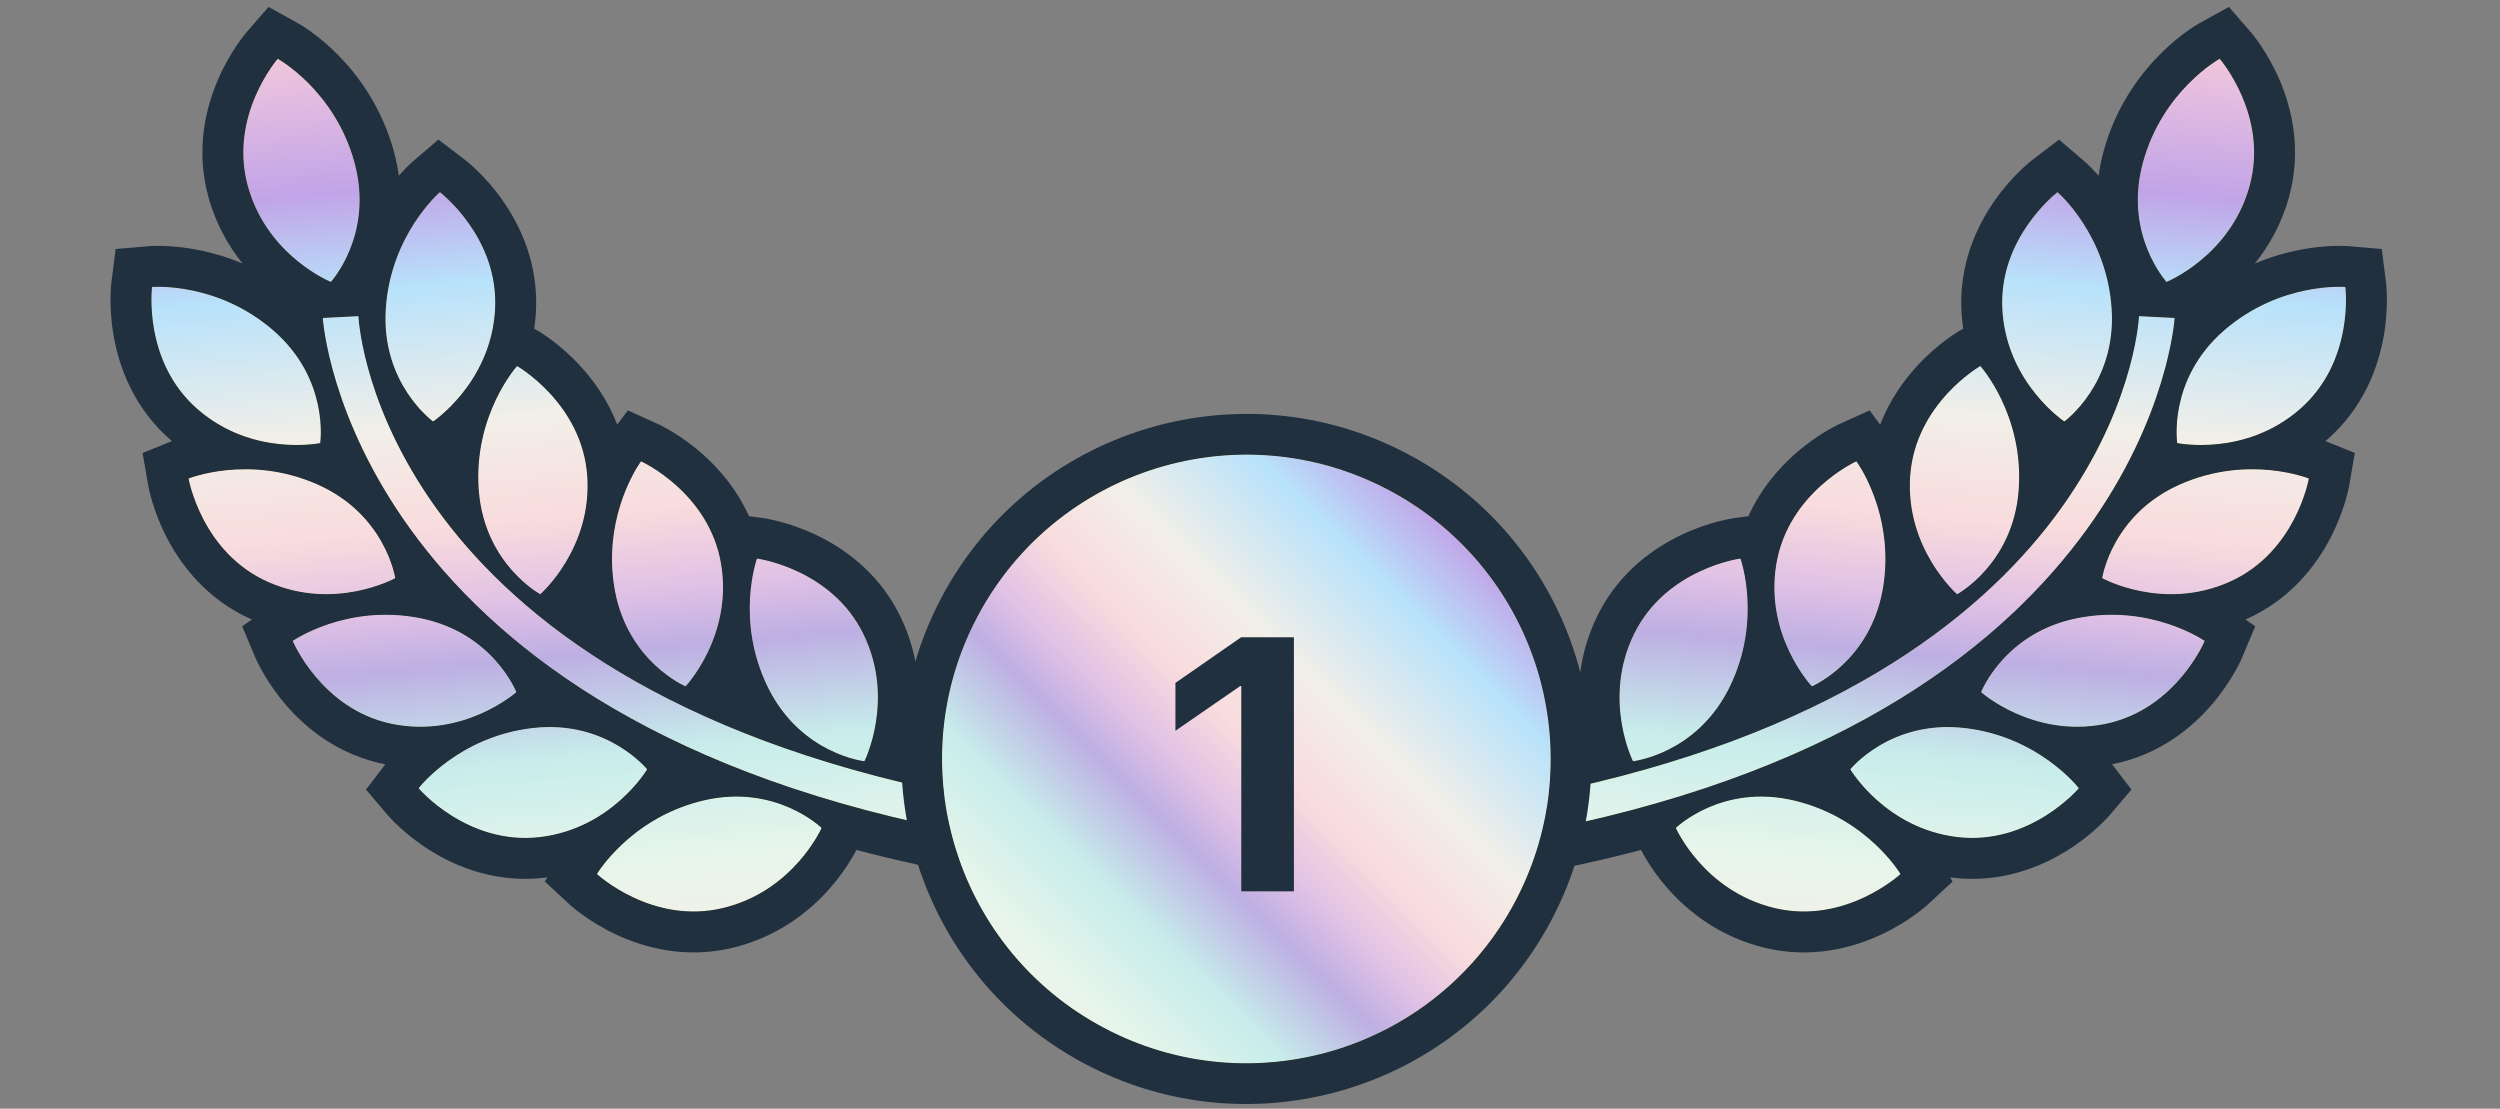 <svg width="345" height="153" viewBox="0 0 345 153" fill="none" xmlns="http://www.w3.org/2000/svg">
<rect x="0" y="0" width="345" height="153" fill="#808080" stroke="none"/>
<path d="M300.456 61.147C300.456 61.147 299.113 52.395 306.903 45.61C314.7 38.837 323.661 39.601 323.661 39.601C323.661 39.601 324.973 49.87 317.375 56.474C309.779 63.086 300.456 61.147 300.456 61.147ZM284.877 58.167C284.877 58.167 276.953 52.891 276.328 42.836C275.701 32.785 283.939 26.517 283.939 26.517C283.939 26.517 290.768 32.361 291.415 42.681C292.058 52.993 284.877 58.167 284.877 58.167ZM278.588 67.497C277.88 77.806 270.083 82.007 270.083 82.007C270.083 82.007 262.911 75.734 263.601 65.695C264.303 55.648 273.288 50.509 273.288 50.509C273.288 50.509 279.296 57.187 278.588 67.497ZM256.183 63.658C256.183 63.658 261.536 70.883 259.865 81.07C258.186 91.275 250.038 94.72 250.038 94.72C250.038 94.72 243.495 87.807 245.124 77.87C246.759 67.936 256.183 63.658 256.183 63.658ZM225.352 105.054C225.352 105.054 221.072 96.541 225.492 87.496C229.921 78.45 240.182 77.077 240.182 77.077C240.182 77.077 243.23 85.536 238.692 94.817C234.153 104.089 225.352 105.054 225.352 105.054ZM298.982 38.906C298.982 38.906 293.005 32.372 295.727 22.411C298.444 12.447 306.318 8.107 306.318 8.107C306.318 8.107 313.105 15.919 310.454 25.639C307.8 35.35 298.982 38.906 298.982 38.906ZM290.097 79.785C290.097 79.785 291.4 71.026 300.839 66.848C310.291 62.67 318.625 66.036 318.625 66.036C318.625 66.036 316.849 76.236 307.643 80.312C298.434 84.394 290.097 79.785 290.097 79.785ZM273.386 95.515C273.386 95.515 276.606 87.268 286.735 85.289C296.877 83.311 304.253 88.45 304.253 88.45C304.253 88.45 300.257 98.004 290.38 99.934C280.495 101.852 273.386 95.515 273.386 95.515ZM255.335 106.168C255.335 106.168 260.887 99.274 271.145 100.465C281.414 101.649 286.885 108.777 286.885 108.777C286.885 108.777 280.181 116.671 270.179 115.524C260.185 114.361 255.335 106.168 255.335 106.168ZM247.638 110.481C257.683 112.886 262.272 120.617 262.272 120.617C262.272 120.617 254.679 127.652 244.891 125.313C235.092 122.969 231.26 114.256 231.26 114.256C231.26 114.256 237.595 108.071 247.638 110.481Z" fill="white"/>
<path d="M300.456 61.147C300.456 61.147 299.113 52.395 306.903 45.61C314.7 38.837 323.661 39.601 323.661 39.601C323.661 39.601 324.973 49.87 317.375 56.474C309.779 63.086 300.456 61.147 300.456 61.147ZM284.877 58.167C284.877 58.167 276.953 52.891 276.328 42.836C275.701 32.785 283.939 26.517 283.939 26.517C283.939 26.517 290.768 32.361 291.415 42.681C292.058 52.993 284.877 58.167 284.877 58.167ZM278.588 67.497C277.88 77.806 270.083 82.007 270.083 82.007C270.083 82.007 262.911 75.734 263.601 65.695C264.303 55.648 273.288 50.509 273.288 50.509C273.288 50.509 279.296 57.187 278.588 67.497ZM256.183 63.658C256.183 63.658 261.536 70.883 259.865 81.07C258.186 91.275 250.038 94.72 250.038 94.72C250.038 94.72 243.495 87.807 245.124 77.87C246.759 67.936 256.183 63.658 256.183 63.658ZM225.352 105.054C225.352 105.054 221.072 96.541 225.492 87.496C229.921 78.45 240.182 77.077 240.182 77.077C240.182 77.077 243.23 85.536 238.692 94.817C234.153 104.089 225.352 105.054 225.352 105.054ZM298.982 38.906C298.982 38.906 293.005 32.372 295.727 22.411C298.444 12.447 306.318 8.107 306.318 8.107C306.318 8.107 313.105 15.919 310.454 25.639C307.8 35.35 298.982 38.906 298.982 38.906ZM290.097 79.785C290.097 79.785 291.4 71.026 300.839 66.848C310.291 62.67 318.625 66.036 318.625 66.036C318.625 66.036 316.849 76.236 307.643 80.312C298.434 84.394 290.097 79.785 290.097 79.785ZM273.386 95.515C273.386 95.515 276.606 87.268 286.735 85.289C296.877 83.311 304.253 88.45 304.253 88.45C304.253 88.45 300.257 98.004 290.38 99.934C280.495 101.852 273.386 95.515 273.386 95.515ZM255.335 106.168C255.335 106.168 260.887 99.274 271.145 100.465C281.414 101.649 286.885 108.777 286.885 108.777C286.885 108.777 280.181 116.671 270.179 115.524C260.185 114.361 255.335 106.168 255.335 106.168ZM247.638 110.481C257.683 112.886 262.272 120.617 262.272 120.617C262.272 120.617 254.679 127.652 244.891 125.313C235.092 122.969 231.26 114.256 231.26 114.256C231.26 114.256 237.595 108.071 247.638 110.481Z" fill="url(#paint0_linear_4533_40101)"/>
<path d="M300.456 61.147C300.456 61.147 299.113 52.395 306.903 45.61C314.7 38.837 323.661 39.601 323.661 39.601C323.661 39.601 324.973 49.87 317.375 56.474C309.779 63.086 300.456 61.147 300.456 61.147ZM284.877 58.167C284.877 58.167 276.953 52.891 276.328 42.836C275.701 32.785 283.939 26.517 283.939 26.517C283.939 26.517 290.768 32.361 291.415 42.681C292.058 52.993 284.877 58.167 284.877 58.167ZM278.588 67.497C277.88 77.806 270.083 82.007 270.083 82.007C270.083 82.007 262.911 75.734 263.601 65.695C264.303 55.648 273.288 50.509 273.288 50.509C273.288 50.509 279.296 57.187 278.588 67.497ZM256.183 63.658C256.183 63.658 261.536 70.883 259.865 81.07C258.186 91.275 250.038 94.72 250.038 94.72C250.038 94.72 243.495 87.807 245.124 77.87C246.759 67.936 256.183 63.658 256.183 63.658ZM225.352 105.054C225.352 105.054 221.072 96.541 225.492 87.496C229.921 78.45 240.182 77.077 240.182 77.077C240.182 77.077 243.23 85.536 238.692 94.817C234.153 104.089 225.352 105.054 225.352 105.054ZM298.982 38.906C298.982 38.906 293.005 32.372 295.727 22.411C298.444 12.447 306.318 8.107 306.318 8.107C306.318 8.107 313.105 15.919 310.454 25.639C307.8 35.35 298.982 38.906 298.982 38.906ZM290.097 79.785C290.097 79.785 291.4 71.026 300.839 66.848C310.291 62.67 318.625 66.036 318.625 66.036C318.625 66.036 316.849 76.236 307.643 80.312C298.434 84.394 290.097 79.785 290.097 79.785ZM273.386 95.515C273.386 95.515 276.606 87.268 286.735 85.289C296.877 83.311 304.253 88.45 304.253 88.45C304.253 88.45 300.257 98.004 290.38 99.934C280.495 101.852 273.386 95.515 273.386 95.515ZM255.335 106.168C255.335 106.168 260.887 99.274 271.145 100.465C281.414 101.649 286.885 108.777 286.885 108.777C286.885 108.777 280.181 116.671 270.179 115.524C260.185 114.361 255.335 106.168 255.335 106.168ZM247.638 110.481C257.683 112.886 262.272 120.617 262.272 120.617C262.272 120.617 254.679 127.652 244.891 125.313C235.092 122.969 231.26 114.256 231.26 114.256C231.26 114.256 237.595 108.071 247.638 110.481Z" fill="url(#paint1_linear_4533_40101)"/>
<path d="M295.179 43.625L300.102 43.874C300.07 44.41 296.465 97.702 214.033 114.39L213.058 109.564C291.544 93.669 295.071 45.66 295.179 43.625Z" fill="white"/>
<path d="M295.179 43.625L300.102 43.874C300.07 44.41 296.465 97.702 214.033 114.39L213.058 109.564C291.544 93.669 295.071 45.66 295.179 43.625Z" fill="url(#paint2_linear_4533_40101)"/>
<path d="M295.179 43.625L300.102 43.874C300.07 44.41 296.465 97.702 214.033 114.39L213.058 109.564C291.544 93.669 295.071 45.66 295.179 43.625Z" fill="url(#paint3_linear_4533_40101)"/>
<path d="M310.58 4.404L306.318 8.107C310.508 4.467 310.58 4.407 310.583 4.407C310.583 4.408 310.585 4.41 310.586 4.411C310.588 4.414 310.591 4.417 310.593 4.42C310.598 4.425 310.602 4.431 310.608 4.437C310.619 4.45 310.632 4.465 310.647 4.482C310.676 4.516 310.711 4.559 310.752 4.609C310.834 4.709 310.94 4.84 311.065 5.002C311.316 5.325 311.646 5.771 312.021 6.328C312.767 7.437 313.716 9.025 314.564 10.994C316.25 14.906 317.668 20.644 315.9 27.124L315.899 27.127C314.862 30.922 313.096 33.973 311.165 36.371C313.292 35.467 315.311 34.894 317.077 34.533C319.037 34.134 320.717 33.989 321.939 33.945C322.551 33.923 323.054 33.927 323.427 33.938C323.613 33.944 323.768 33.951 323.887 33.958C323.947 33.962 323.998 33.964 324.041 33.967C324.062 33.969 324.081 33.97 324.098 33.972C324.106 33.972 324.114 33.974 324.121 33.974C324.124 33.974 324.128 33.974 324.131 33.975C324.132 33.975 324.135 33.975 324.136 33.975C324.138 33.976 324.14 33.976 323.66 39.601C323.594 39.595 314.67 38.862 306.902 45.61C299.113 52.395 300.456 61.147 300.456 61.147C300.456 61.147 309.779 63.086 317.375 56.474C324.958 49.883 323.665 39.64 323.66 39.601C329.26 38.885 329.261 38.888 329.261 38.89C329.261 38.891 329.262 38.893 329.262 38.894C329.263 38.897 329.263 38.901 329.263 38.904C329.264 38.912 329.265 38.92 329.266 38.928C329.268 38.945 329.27 38.965 329.273 38.987C329.278 39.031 329.284 39.086 329.291 39.151C329.304 39.279 329.319 39.448 329.334 39.652C329.363 40.059 329.39 40.614 329.392 41.286C329.398 42.623 329.306 44.47 328.92 46.579C328.152 50.768 326.147 56.327 321.08 60.732L321.082 60.733C321.027 60.78 320.97 60.826 320.915 60.873L324.969 62.51L324.187 67.004L318.625 66.036L320.603 61.137C320.601 61.139 320.598 61.141 320.596 61.143C320.392 61.651 319.887 62.912 318.625 66.036C318.625 66.036 310.291 62.67 300.839 66.848C291.436 71.011 290.107 79.719 290.097 79.785C290.097 79.785 298.434 84.394 307.643 80.312C316.849 76.236 318.625 66.036 318.625 66.036C324.187 67.004 324.186 67.007 324.186 67.009L324.179 67.047C324.176 67.064 324.172 67.084 324.168 67.106C324.16 67.149 324.15 67.203 324.137 67.266C324.112 67.393 324.076 67.558 324.03 67.757C323.938 68.155 323.8 68.694 323.604 69.337C323.215 70.615 322.583 72.353 321.593 74.254C319.624 78.032 316.069 82.755 309.929 85.474C309.914 85.481 309.898 85.486 309.883 85.493L311.219 86.424L309.461 90.628L304.252 88.451L305.246 87.023L305.244 87.023C304.953 87.441 304.625 87.916 304.252 88.451C304.252 88.451 296.877 83.311 286.734 85.289C276.606 87.268 273.386 95.515 273.386 95.515C273.386 95.515 280.496 101.852 290.38 99.933L290.838 99.838C300.344 97.716 304.222 88.522 304.252 88.451C309.324 90.572 309.457 90.629 309.459 90.632C309.459 90.633 309.458 90.635 309.457 90.637C309.456 90.64 309.454 90.643 309.453 90.646C309.45 90.653 309.448 90.66 309.444 90.668C309.438 90.684 309.429 90.702 309.421 90.723C309.403 90.764 309.381 90.814 309.354 90.873C309.301 90.991 309.23 91.144 309.141 91.328C308.963 91.695 308.709 92.19 308.376 92.774C307.713 93.934 306.711 95.489 305.324 97.123C302.567 100.369 298.053 104.185 291.465 105.473L294.139 108.957L291.188 112.432L286.885 108.777L291.103 105.539C291.1 105.54 291.097 105.54 291.093 105.541C290.678 105.861 289.614 106.683 286.885 108.777C286.863 108.749 281.394 101.646 271.145 100.465C260.887 99.274 255.335 106.168 255.335 106.168C255.367 106.222 260.219 114.365 270.179 115.524C280.181 116.671 286.885 108.777 286.885 108.777C291.021 112.29 291.18 112.428 291.185 112.434L291.174 112.446C291.17 112.452 291.165 112.458 291.16 112.465C291.148 112.478 291.135 112.492 291.121 112.509C291.091 112.543 291.055 112.585 291.012 112.633C290.926 112.729 290.812 112.853 290.671 113.001C290.39 113.297 289.998 113.691 289.503 114.147C288.52 115.052 287.093 116.23 285.276 117.367C281.664 119.626 276.207 121.897 269.536 121.132L269.527 121.132C269.386 121.115 269.247 121.096 269.108 121.077L269.454 121.659L266.109 124.758L262.271 120.617L263.731 119.751L263.73 119.749C263.3 120.004 262.817 120.293 262.271 120.617C262.244 120.572 257.796 113.118 248.104 110.597L247.638 110.481C237.62 108.077 231.291 114.225 231.26 114.255C231.26 114.255 235.092 122.968 244.891 125.313C254.679 127.651 262.271 120.617 262.271 120.617C266.108 124.758 266.107 124.76 266.105 124.761C266.104 124.762 266.102 124.763 266.101 124.764C266.099 124.767 266.096 124.769 266.094 124.771C266.088 124.776 266.083 124.782 266.077 124.788C266.064 124.799 266.049 124.812 266.032 124.827C265.999 124.857 265.959 124.894 265.91 124.937C265.813 125.022 265.685 125.132 265.527 125.263C265.213 125.523 264.777 125.868 264.232 126.26C263.148 127.042 261.592 128.041 259.652 128.952C255.798 130.763 250.109 132.364 243.579 130.804L243.577 130.804C237.245 129.289 232.886 125.718 230.17 122.643C228.809 121.102 227.826 119.649 227.171 118.559C226.871 118.059 226.637 117.628 226.463 117.292C222.858 118.245 219.09 119.126 215.154 119.923L209.619 121.043L206.406 105.151L211.937 104.031C214.22 103.568 216.435 103.078 218.584 102.563C218.438 101.94 218.303 101.267 218.189 100.552C217.546 96.5 217.563 90.864 220.42 85.018L220.422 85.015L220.704 84.456C223.678 78.771 228.354 75.554 232.086 73.79C234.024 72.874 235.786 72.31 237.079 71.972C237.73 71.801 238.273 71.685 238.674 71.608C238.875 71.57 239.041 71.542 239.169 71.521C239.233 71.511 239.287 71.502 239.331 71.496C239.353 71.492 239.373 71.49 239.39 71.487C239.399 71.486 239.406 71.484 239.414 71.484L239.429 71.482C239.432 71.489 239.453 71.651 239.922 75.154C239.922 75.153 239.923 75.151 239.923 75.15L239.433 71.481L241.279 71.234C242.931 67.566 245.327 64.795 247.483 62.848C249.074 61.411 250.598 60.364 251.738 59.666C252.311 59.315 252.797 59.047 253.159 58.858C253.34 58.763 253.492 58.687 253.608 58.631C253.666 58.602 253.716 58.579 253.756 58.56C253.776 58.55 253.794 58.542 253.809 58.535C253.817 58.532 253.825 58.528 253.831 58.525C253.834 58.524 253.837 58.522 253.84 58.521C253.841 58.52 253.844 58.52 253.845 58.519C253.847 58.518 253.849 58.517 256.109 63.497L253.849 58.517L258.002 56.631L259.461 58.601C260.776 55.195 262.732 52.494 264.55 50.515C266.001 48.936 267.42 47.751 268.49 46.95C269.028 46.547 269.487 46.234 269.83 46.012C270.001 45.901 270.144 45.811 270.255 45.744C270.31 45.711 270.357 45.683 270.396 45.66C270.415 45.649 270.432 45.639 270.446 45.63C270.454 45.626 270.462 45.622 270.468 45.618C270.471 45.617 270.473 45.615 270.476 45.613C270.478 45.612 270.48 45.611 270.48 45.611C270.482 45.61 270.48 45.611 271.191 46.852C271.19 46.848 271.189 46.844 271.188 46.84L270.485 45.609L270.924 45.358C270.819 44.654 270.74 43.93 270.694 43.185C270.276 36.481 272.83 31.151 275.277 27.664C276.508 25.909 277.761 24.548 278.717 23.614C279.198 23.144 279.613 22.774 279.923 22.509C280.079 22.377 280.21 22.27 280.311 22.189C280.361 22.148 280.404 22.114 280.439 22.087C280.457 22.073 280.473 22.061 280.486 22.05C280.493 22.045 280.499 22.04 280.505 22.035L280.517 22.026C280.519 22.025 280.521 22.023 283.881 26.439L280.521 22.024L284.147 19.264L287.61 22.228L283.939 26.516C287.58 22.262 287.612 22.229 287.614 22.23L287.625 22.241C287.631 22.245 287.637 22.251 287.643 22.256C287.656 22.267 287.67 22.279 287.686 22.294C287.718 22.321 287.756 22.355 287.801 22.395C287.89 22.476 288.003 22.581 288.138 22.71C288.407 22.968 288.763 23.324 289.178 23.776C289.312 23.923 289.452 24.081 289.6 24.25C289.721 23.363 289.893 22.452 290.126 21.519L290.281 20.923C291.956 14.783 295.219 10.388 298.03 7.55C299.437 6.129 300.753 5.075 301.744 4.361C302.241 4.003 302.662 3.726 302.978 3.528C303.136 3.429 303.269 3.349 303.373 3.289C303.424 3.258 303.469 3.233 303.506 3.212C303.524 3.201 303.54 3.192 303.555 3.184C303.562 3.18 303.569 3.176 303.575 3.172C303.579 3.171 303.582 3.169 303.585 3.168C303.586 3.167 303.588 3.165 303.589 3.165C303.592 3.165 303.639 3.247 306.233 7.953L303.592 3.163L307.588 0.961L310.58 4.404ZM295.179 43.624C295.07 45.66 291.544 93.669 213.058 109.564L214.033 114.389C296.464 97.702 300.07 44.41 300.102 43.873L295.179 43.624ZM256.182 63.658C256.114 63.689 246.753 67.972 245.124 77.87C243.494 87.807 250.039 94.72 250.039 94.72C250.095 94.696 257.939 91.346 259.782 81.544L259.866 81.07C261.327 72.156 257.412 65.511 256.41 63.988L256.182 63.658C257.115 62.967 257.857 62.419 258.446 61.983C258.446 61.982 258.446 61.981 258.446 61.98L256.182 63.658ZM240.182 77.077C240.13 77.084 229.909 78.473 225.492 87.497C221.072 96.541 225.352 105.054 225.352 105.054C225.361 105.053 233.882 104.114 238.476 95.245L238.692 94.816C243.214 85.568 240.203 77.136 240.182 77.077ZM273.287 50.509C273.241 50.535 264.302 55.674 263.602 65.694C262.911 75.733 270.083 82.008 270.083 82.008C270.083 82.008 277.638 77.936 278.549 67.975L278.588 67.496C279.296 57.187 273.287 50.509 273.287 50.509ZM328.683 34.363L329.261 38.885L323.66 39.601L324.14 33.975L328.683 34.363ZM283.939 26.516C283.939 26.516 275.701 32.785 276.329 42.836L276.363 43.304C277.199 53.055 284.877 58.167 284.877 58.167C284.425 58.845 284.037 59.424 283.706 59.921C283.706 59.922 283.706 59.923 283.707 59.924L284.877 58.167C284.92 58.136 292.056 52.961 291.415 42.681C290.768 32.361 283.939 26.516 283.939 26.516ZM306.318 8.107C306.318 8.107 298.444 12.447 295.727 22.411L295.606 22.875C293.19 32.574 298.981 38.906 298.981 38.906C298.981 38.906 307.527 35.46 310.325 26.09L310.454 25.639C313.1 15.937 306.343 8.135 306.318 8.107Z" fill="#20303F"/>
<path d="M44.188 61.147C44.188 61.147 45.531 52.395 37.741 45.61C29.944 38.837 20.983 39.601 20.983 39.601C20.983 39.601 19.671 49.87 27.269 56.474C34.864 63.086 44.188 61.147 44.188 61.147ZM59.767 58.167C59.767 58.167 67.69 52.891 68.315 42.836C68.943 32.785 60.705 26.517 60.705 26.517C60.705 26.517 53.875 32.361 53.229 42.681C52.585 52.993 59.767 58.167 59.767 58.167ZM66.056 67.497C66.764 77.806 74.561 82.007 74.561 82.007C74.561 82.007 81.733 75.734 81.042 65.695C80.341 55.648 71.356 50.509 71.356 50.509C71.356 50.509 65.348 57.187 66.056 67.497ZM88.461 63.658C88.461 63.658 83.108 70.883 84.778 81.07C86.458 91.275 94.605 94.72 94.605 94.72C94.605 94.72 101.149 87.807 99.519 77.87C97.885 67.936 88.461 63.658 88.461 63.658ZM119.292 105.054C119.292 105.054 123.572 96.541 119.151 87.496C114.723 78.45 104.462 77.077 104.462 77.077C104.462 77.077 101.414 85.536 105.951 94.817C110.491 104.089 119.292 105.054 119.292 105.054ZM45.662 38.906C45.662 38.906 51.638 32.372 48.916 22.411C46.2 12.447 38.326 8.107 38.326 8.107C38.326 8.107 31.539 15.919 34.19 25.639C36.843 35.35 45.662 38.906 45.662 38.906ZM54.547 79.785C54.547 79.785 53.243 71.026 43.805 66.848C34.353 62.67 26.019 66.036 26.019 66.036C26.019 66.036 27.794 76.236 37.001 80.312C46.21 84.394 54.547 79.785 54.547 79.785ZM71.258 95.515C71.258 95.515 68.038 87.268 57.909 85.289C47.767 83.311 40.391 88.45 40.391 88.45C40.391 88.45 44.387 98.004 54.264 99.934C64.149 101.852 71.258 95.515 71.258 95.515ZM89.309 106.168C89.309 106.168 83.757 99.274 73.499 100.465C63.229 101.649 57.759 108.777 57.759 108.777C57.759 108.777 64.462 116.671 74.465 115.524C84.458 114.361 89.309 106.168 89.309 106.168ZM97.006 110.481C86.96 112.886 82.372 120.617 82.372 120.617C82.372 120.617 89.965 127.652 99.753 125.313C109.552 122.969 113.384 114.256 113.384 114.256C113.384 114.256 107.049 108.071 97.006 110.481Z" fill="white"/>
<path d="M44.188 61.147C44.188 61.147 45.531 52.395 37.741 45.61C29.944 38.837 20.983 39.601 20.983 39.601C20.983 39.601 19.671 49.87 27.269 56.474C34.864 63.086 44.188 61.147 44.188 61.147ZM59.767 58.167C59.767 58.167 67.69 52.891 68.315 42.836C68.943 32.785 60.705 26.517 60.705 26.517C60.705 26.517 53.875 32.361 53.229 42.681C52.585 52.993 59.767 58.167 59.767 58.167ZM66.056 67.497C66.764 77.806 74.561 82.007 74.561 82.007C74.561 82.007 81.733 75.734 81.042 65.695C80.341 55.648 71.356 50.509 71.356 50.509C71.356 50.509 65.348 57.187 66.056 67.497ZM88.461 63.658C88.461 63.658 83.108 70.883 84.778 81.07C86.458 91.275 94.605 94.72 94.605 94.72C94.605 94.72 101.149 87.807 99.519 77.87C97.885 67.936 88.461 63.658 88.461 63.658ZM119.292 105.054C119.292 105.054 123.572 96.541 119.151 87.496C114.723 78.45 104.462 77.077 104.462 77.077C104.462 77.077 101.414 85.536 105.951 94.817C110.491 104.089 119.292 105.054 119.292 105.054ZM45.662 38.906C45.662 38.906 51.638 32.372 48.916 22.411C46.2 12.447 38.326 8.107 38.326 8.107C38.326 8.107 31.539 15.919 34.19 25.639C36.843 35.35 45.662 38.906 45.662 38.906ZM54.547 79.785C54.547 79.785 53.243 71.026 43.805 66.848C34.353 62.67 26.019 66.036 26.019 66.036C26.019 66.036 27.794 76.236 37.001 80.312C46.21 84.394 54.547 79.785 54.547 79.785ZM71.258 95.515C71.258 95.515 68.038 87.268 57.909 85.289C47.767 83.311 40.391 88.45 40.391 88.45C40.391 88.45 44.387 98.004 54.264 99.934C64.149 101.852 71.258 95.515 71.258 95.515ZM89.309 106.168C89.309 106.168 83.757 99.274 73.499 100.465C63.229 101.649 57.759 108.777 57.759 108.777C57.759 108.777 64.462 116.671 74.465 115.524C84.458 114.361 89.309 106.168 89.309 106.168ZM97.006 110.481C86.96 112.886 82.372 120.617 82.372 120.617C82.372 120.617 89.965 127.652 99.753 125.313C109.552 122.969 113.384 114.256 113.384 114.256C113.384 114.256 107.049 108.071 97.006 110.481Z" fill="url(#paint4_linear_4533_40101)"/>
<path d="M44.188 61.147C44.188 61.147 45.531 52.395 37.741 45.61C29.944 38.837 20.983 39.601 20.983 39.601C20.983 39.601 19.671 49.87 27.269 56.474C34.864 63.086 44.188 61.147 44.188 61.147ZM59.767 58.167C59.767 58.167 67.69 52.891 68.315 42.836C68.943 32.785 60.705 26.517 60.705 26.517C60.705 26.517 53.875 32.361 53.229 42.681C52.585 52.993 59.767 58.167 59.767 58.167ZM66.056 67.497C66.764 77.806 74.561 82.007 74.561 82.007C74.561 82.007 81.733 75.734 81.042 65.695C80.341 55.648 71.356 50.509 71.356 50.509C71.356 50.509 65.348 57.187 66.056 67.497ZM88.461 63.658C88.461 63.658 83.108 70.883 84.778 81.07C86.458 91.275 94.605 94.72 94.605 94.72C94.605 94.72 101.149 87.807 99.519 77.87C97.885 67.936 88.461 63.658 88.461 63.658ZM119.292 105.054C119.292 105.054 123.572 96.541 119.151 87.496C114.723 78.45 104.462 77.077 104.462 77.077C104.462 77.077 101.414 85.536 105.951 94.817C110.491 104.089 119.292 105.054 119.292 105.054ZM45.662 38.906C45.662 38.906 51.638 32.372 48.916 22.411C46.2 12.447 38.326 8.107 38.326 8.107C38.326 8.107 31.539 15.919 34.19 25.639C36.843 35.35 45.662 38.906 45.662 38.906ZM54.547 79.785C54.547 79.785 53.243 71.026 43.805 66.848C34.353 62.67 26.019 66.036 26.019 66.036C26.019 66.036 27.794 76.236 37.001 80.312C46.21 84.394 54.547 79.785 54.547 79.785ZM71.258 95.515C71.258 95.515 68.038 87.268 57.909 85.289C47.767 83.311 40.391 88.45 40.391 88.45C40.391 88.45 44.387 98.004 54.264 99.934C64.149 101.852 71.258 95.515 71.258 95.515ZM89.309 106.168C89.309 106.168 83.757 99.274 73.499 100.465C63.229 101.649 57.759 108.777 57.759 108.777C57.759 108.777 64.462 116.671 74.465 115.524C84.458 114.361 89.309 106.168 89.309 106.168ZM97.006 110.481C86.96 112.886 82.372 120.617 82.372 120.617C82.372 120.617 89.965 127.652 99.753 125.313C109.552 122.969 113.384 114.256 113.384 114.256C113.384 114.256 107.049 108.071 97.006 110.481Z" fill="url(#paint5_linear_4533_40101)"/>
<path d="M49.464 43.625L44.542 43.874C44.574 44.41 48.179 97.702 130.61 114.39L131.586 109.564C53.1 93.669 49.573 45.66 49.464 43.625Z" fill="white"/>
<path d="M49.464 43.625L44.542 43.874C44.574 44.41 48.179 97.702 130.61 114.39L131.586 109.564C53.1 93.669 49.573 45.66 49.464 43.625Z" fill="url(#paint6_linear_4533_40101)"/>
<path d="M49.464 43.625L44.542 43.874C44.574 44.41 48.179 97.702 130.61 114.39L131.586 109.564C53.1 93.669 49.573 45.66 49.464 43.625Z" fill="url(#paint7_linear_4533_40101)"/>
<path d="M34.063 4.404L38.325 8.107C34.136 4.467 34.063 4.407 34.061 4.407C34.06 4.408 34.059 4.41 34.058 4.411C34.056 4.414 34.053 4.417 34.05 4.42C34.046 4.425 34.041 4.431 34.036 4.437C34.025 4.45 34.011 4.465 33.997 4.482C33.968 4.516 33.933 4.559 33.892 4.609C33.81 4.709 33.704 4.84 33.578 5.002C33.328 5.325 32.998 5.771 32.623 6.328C31.877 7.437 30.928 9.025 30.079 10.994C28.393 14.906 26.976 20.644 28.743 27.124L28.744 27.127C29.781 30.922 31.547 33.973 33.478 36.371C31.352 35.467 29.333 34.894 27.566 34.533C25.606 34.134 23.927 33.989 22.705 33.945C22.093 33.923 21.589 33.927 21.217 33.938C21.03 33.944 20.876 33.951 20.756 33.958C20.697 33.962 20.645 33.964 20.603 33.967C20.582 33.969 20.563 33.97 20.546 33.972C20.538 33.972 20.53 33.974 20.523 33.974C20.52 33.974 20.516 33.974 20.513 33.975C20.512 33.975 20.509 33.975 20.508 33.975C20.506 33.976 20.504 33.976 20.983 39.601C21.05 39.595 29.973 38.862 37.741 45.61C45.531 52.395 44.188 61.147 44.188 61.147C44.188 61.147 34.865 63.086 27.269 56.474C19.686 49.883 20.978 39.64 20.983 39.601C15.383 38.885 15.383 38.888 15.382 38.89C15.382 38.891 15.382 38.893 15.382 38.894C15.381 38.897 15.381 38.901 15.381 38.904C15.38 38.912 15.379 38.92 15.377 38.928C15.375 38.945 15.373 38.965 15.371 38.987C15.366 39.031 15.36 39.086 15.353 39.151C15.34 39.279 15.325 39.448 15.31 39.652C15.281 40.059 15.254 40.614 15.251 41.286C15.246 42.623 15.338 44.47 15.724 46.579C16.492 50.768 18.496 56.327 23.563 60.732L23.562 60.733C23.617 60.78 23.674 60.826 23.729 60.873L19.675 62.51L20.457 67.004L26.019 66.036L24.041 61.137C24.043 61.139 24.045 61.141 24.048 61.143C24.252 61.651 24.757 62.912 26.019 66.036C26.019 66.036 34.353 62.67 43.805 66.848C53.208 71.011 54.537 79.719 54.547 79.785C54.547 79.785 46.21 84.394 37.001 80.312C27.794 76.236 26.019 66.036 26.019 66.036C20.457 67.004 20.457 67.007 20.458 67.009L20.465 67.047C20.468 67.064 20.472 67.084 20.476 67.106C20.484 67.149 20.494 67.203 20.507 67.266C20.532 67.393 20.568 67.558 20.614 67.757C20.706 68.155 20.844 68.694 21.04 69.337C21.429 70.615 22.06 72.353 23.051 74.254C25.02 78.032 28.575 82.755 34.715 85.474C34.73 85.481 34.745 85.486 34.76 85.493L33.425 86.424L35.182 90.628L40.391 88.451L39.397 87.023L39.4 87.023C39.691 87.441 40.019 87.916 40.391 88.451C40.391 88.451 47.767 83.311 57.91 85.289C68.038 87.268 71.258 95.515 71.258 95.515C71.258 95.515 64.148 101.852 54.263 99.933L53.805 99.838C44.3 97.716 40.421 88.522 40.391 88.451C35.32 90.572 35.187 90.629 35.184 90.632C35.185 90.633 35.186 90.635 35.187 90.637C35.188 90.64 35.189 90.643 35.191 90.646C35.193 90.653 35.196 90.66 35.199 90.668C35.206 90.684 35.214 90.702 35.223 90.723C35.241 90.764 35.263 90.814 35.29 90.873C35.343 90.991 35.413 91.144 35.503 91.328C35.681 91.695 35.934 92.19 36.268 92.774C36.931 93.934 37.932 95.489 39.32 97.123C42.077 100.369 46.59 104.185 53.179 105.473L50.505 108.957L53.456 112.432L57.759 108.777L53.54 105.539C53.544 105.54 53.547 105.54 53.55 105.541C53.966 105.861 55.029 106.683 57.759 108.777C57.781 108.749 63.25 101.646 73.499 100.465C83.757 99.274 89.308 106.168 89.308 106.168C89.276 106.222 84.425 114.365 74.465 115.524C64.462 116.671 57.759 108.777 57.759 108.777C53.623 112.29 53.464 112.428 53.459 112.434L53.469 112.446C53.474 112.452 53.479 112.458 53.484 112.465C53.495 112.478 53.508 112.492 53.523 112.509C53.552 112.543 53.588 112.585 53.631 112.633C53.718 112.729 53.832 112.853 53.973 113.001C54.254 113.297 54.646 113.691 55.141 114.147C56.124 115.052 57.55 116.23 59.368 117.367C62.98 119.626 68.437 121.897 75.108 121.132L75.117 121.132C75.257 121.115 75.397 121.096 75.535 121.077L75.19 121.659L78.535 124.758L82.372 120.617L80.912 119.751L80.914 119.749C81.344 120.004 81.827 120.293 82.372 120.617C82.399 120.572 86.848 113.118 96.54 110.597L97.006 110.481C107.024 108.077 113.352 114.225 113.384 114.255C113.384 114.255 109.552 122.968 99.753 125.313C89.964 127.651 82.372 120.617 82.372 120.617C78.535 124.758 78.537 124.76 78.539 124.761C78.539 124.762 78.541 124.763 78.543 124.764C78.545 124.767 78.547 124.769 78.55 124.771C78.555 124.776 78.561 124.782 78.567 124.788C78.58 124.799 78.595 124.812 78.612 124.827C78.645 124.857 78.685 124.894 78.734 124.937C78.831 125.022 78.959 125.132 79.116 125.263C79.431 125.523 79.866 125.868 80.412 126.26C81.496 127.042 83.052 128.041 84.991 128.952C88.846 130.763 94.535 132.364 101.065 130.804L101.067 130.804C107.399 129.289 111.758 125.718 114.474 122.643C115.834 121.102 116.818 119.649 117.472 118.559C117.773 118.059 118.007 117.628 118.18 117.292C121.786 118.245 125.553 119.126 129.49 119.923L135.025 121.043L138.238 105.151L132.706 104.031C130.424 103.568 128.209 103.078 126.06 102.563C126.206 101.94 126.341 101.267 126.454 100.552C127.098 96.5 127.081 90.864 124.224 85.018L124.222 85.015L123.94 84.456C120.966 78.771 116.29 75.554 112.558 73.79C110.619 72.874 108.858 72.31 107.564 71.972C106.914 71.801 106.371 71.685 105.97 71.608C105.769 71.57 105.602 71.542 105.475 71.521C105.411 71.511 105.357 71.502 105.313 71.496C105.291 71.492 105.27 71.49 105.253 71.487C105.245 71.486 105.237 71.484 105.23 71.484L105.214 71.482C105.212 71.489 105.191 71.651 104.722 75.154C104.721 75.153 104.721 75.151 104.72 75.15L105.21 71.481L103.365 71.234C101.713 67.566 99.317 64.795 97.16 62.848C95.569 61.411 94.046 60.364 92.906 59.666C92.332 59.315 91.847 59.047 91.485 58.858C91.303 58.763 91.152 58.687 91.036 58.631C90.978 58.602 90.928 58.579 90.888 58.56C90.868 58.55 90.85 58.542 90.835 58.535C90.827 58.532 90.819 58.528 90.812 58.525C90.809 58.524 90.806 58.522 90.804 58.521C90.802 58.52 90.8 58.52 90.799 58.519C90.797 58.518 90.795 58.517 88.534 63.497L90.794 58.517L86.641 56.631L85.182 58.601C83.868 55.195 81.911 52.494 80.093 50.515C78.643 48.936 77.224 47.751 76.154 46.95C75.616 46.547 75.157 46.234 74.814 46.012C74.642 45.901 74.5 45.811 74.389 45.744C74.334 45.711 74.286 45.683 74.248 45.66C74.229 45.649 74.212 45.639 74.197 45.63C74.19 45.626 74.182 45.622 74.176 45.618C74.173 45.617 74.17 45.615 74.168 45.613C74.166 45.612 74.164 45.611 74.163 45.611C74.162 45.61 74.164 45.611 73.453 46.852C73.454 46.848 73.455 46.844 73.456 46.84L74.159 45.609L73.72 45.358C73.825 44.654 73.903 43.93 73.95 43.185C74.368 36.481 71.814 31.151 69.367 27.664C68.135 25.909 66.883 24.548 65.927 23.614C65.446 23.144 65.031 22.774 64.72 22.509C64.565 22.377 64.434 22.27 64.333 22.189C64.283 22.148 64.24 22.114 64.205 22.087C64.187 22.073 64.171 22.061 64.157 22.05C64.151 22.045 64.144 22.04 64.139 22.035L64.127 22.026C64.125 22.025 64.123 22.023 60.763 26.439L64.123 22.024L60.496 19.264L57.034 22.228L60.705 26.516C57.063 22.262 57.032 22.229 57.03 22.23L57.018 22.241C57.013 22.245 57.007 22.251 57.001 22.256C56.988 22.267 56.974 22.279 56.958 22.294C56.926 22.321 56.888 22.355 56.843 22.395C56.754 22.476 56.641 22.581 56.506 22.71C56.236 22.968 55.88 23.324 55.466 23.776C55.331 23.923 55.191 24.081 55.044 24.25C54.923 23.363 54.75 22.452 54.518 21.519L54.362 20.923C52.688 14.783 49.425 10.388 46.614 7.55C45.206 6.129 43.891 5.075 42.9 4.361C42.402 4.003 41.981 3.726 41.665 3.528C41.507 3.429 41.374 3.349 41.271 3.289C41.219 3.258 41.175 3.233 41.138 3.212C41.12 3.201 41.103 3.192 41.089 3.184C41.081 3.18 41.075 3.176 41.068 3.172C41.065 3.171 41.062 3.169 41.059 3.168C41.057 3.167 41.055 3.165 41.055 3.165C41.052 3.165 41.004 3.247 38.41 7.953L41.051 3.163L37.056 0.961L34.063 4.404ZM49.465 43.624C49.573 45.66 53.1 93.669 131.586 109.564L130.61 114.389C48.179 97.702 44.574 44.41 44.542 43.873L49.465 43.624ZM88.462 63.658C88.53 63.689 97.891 67.972 99.52 77.87C101.149 87.807 94.605 94.72 94.605 94.72C94.549 94.696 86.704 91.346 84.862 81.544L84.778 81.07C83.316 72.156 87.232 65.511 88.234 63.988L88.462 63.658C87.529 62.967 86.787 62.419 86.198 61.983C86.198 61.982 86.198 61.981 86.198 61.98L88.462 63.658ZM104.462 77.077C104.514 77.084 114.734 78.473 119.152 87.497C123.571 96.541 119.292 105.054 119.292 105.054C119.283 105.053 110.762 104.114 106.168 95.245L105.951 94.816C101.43 85.568 104.441 77.136 104.462 77.077ZM71.356 50.509C71.403 50.535 80.342 55.674 81.042 65.694C81.733 75.733 74.561 82.008 74.561 82.008C74.561 82.008 67.006 77.936 66.095 67.975L66.056 67.496C65.348 57.187 71.356 50.509 71.356 50.509ZM15.961 34.363L15.383 38.885L20.983 39.601L20.504 33.975L15.961 34.363ZM60.705 26.516C60.705 26.516 68.943 32.785 68.315 42.836L68.281 43.304C67.445 53.055 59.767 58.167 59.767 58.167C60.218 58.845 60.607 59.424 60.938 59.921C60.937 59.922 60.937 59.923 60.937 59.924L59.767 58.167C59.724 58.136 52.587 52.961 53.229 42.681C53.876 32.361 60.705 26.516 60.705 26.516ZM38.325 8.107C38.325 8.107 46.2 12.447 48.916 22.411L49.038 22.875C51.453 32.574 45.662 38.906 45.662 38.906C45.662 38.906 37.117 35.46 34.319 26.09L34.19 25.639C31.544 15.937 38.3 8.135 38.325 8.107Z" fill="#20303F"/>
<path d="M209.116 124.378C219.962 103.88 212.137 78.467 191.64 67.621C171.143 56.775 145.73 64.6 134.884 85.097C124.038 105.594 131.863 131.007 152.36 141.853C172.857 152.7 198.27 144.875 209.116 124.378Z" fill="white"/>
<path d="M209.116 124.378C219.962 103.88 212.137 78.467 191.64 67.621C171.143 56.775 145.73 64.6 134.884 85.097C124.038 105.594 131.863 131.007 152.36 141.853C172.857 152.7 198.27 144.875 209.116 124.378Z" fill="url(#paint8_linear_4533_40101)"/>
<path d="M209.116 124.378C219.962 103.88 212.137 78.467 191.64 67.621C171.143 56.775 145.73 64.6 134.884 85.097C124.038 105.594 131.863 131.007 152.36 141.853C172.857 152.7 198.27 144.875 209.116 124.378Z" fill="url(#paint9_linear_4533_40101)"/>
<path d="M129.919 82.47C142.216 59.231 171.028 50.359 194.268 62.656C217.507 74.953 226.378 103.766 214.081 127.005C201.784 150.244 172.972 159.115 149.732 146.818C126.493 134.521 117.622 105.709 129.919 82.47ZM191.641 67.621C171.144 56.775 145.73 64.6 134.884 85.097L134.389 86.061C124.285 106.385 132.183 131.177 152.359 141.853C172.536 152.53 197.478 145.115 208.598 125.329L209.116 124.378C219.793 104.201 212.378 79.26 192.592 68.14L191.641 67.621Z" fill="#20303F"/>
<path d="M171.296 123V94.675H171.15L162.21 100.845V94.238L171.271 87.946H178.559V123H171.296Z" fill="#21303F"/>
<defs>
<linearGradient id="paint0_linear_4533_40101" x1="292.328" y1="-3.157" x2="76.522" y2="105.339" gradientUnits="userSpaceOnUse">
<stop stop-color="#FFD60A"/>
<stop offset="0.25" stop-color="#FFE770"/>
<stop offset="0.5" stop-color="#FFD60A"/>
<stop offset="0.75" stop-color="#FFE870"/>
<stop offset="1" stop-color="#FFD60A"/>
</linearGradient>
<linearGradient id="paint1_linear_4533_40101" x1="306.815" y1="7.857" x2="294.393" y2="146.05" gradientUnits="userSpaceOnUse">
<stop stop-color="#F1C6DD"/>
<stop offset="0.14" stop-color="#C1A4E8"/>
<stop offset="0.24" stop-color="#B8E2FB"/>
<stop offset="0.38" stop-color="#F2EFE8"/>
<stop offset="0.48" stop-color="#F9DCDD"/>
<stop offset="0.56" stop-color="#E1C1E5"/>
<stop offset="0.62" stop-color="#BDAFE3"/>
<stop offset="0.72" stop-color="#C7EDEB"/>
<stop offset="0.83" stop-color="#E7F5EB"/>
<stop offset="0.91" stop-color="#F2F0E7"/>
<stop offset="1" stop-color="#DDC1E1"/>
</linearGradient>
<linearGradient id="paint2_linear_4533_40101" x1="292.328" y1="-3.157" x2="76.522" y2="105.339" gradientUnits="userSpaceOnUse">
<stop stop-color="#FFD60A"/>
<stop offset="0.25" stop-color="#FFE770"/>
<stop offset="0.5" stop-color="#FFD60A"/>
<stop offset="0.75" stop-color="#FFE870"/>
<stop offset="1" stop-color="#FFD60A"/>
</linearGradient>
<linearGradient id="paint3_linear_4533_40101" x1="306.815" y1="7.857" x2="294.393" y2="146.05" gradientUnits="userSpaceOnUse">
<stop stop-color="#F1C6DD"/>
<stop offset="0.14" stop-color="#C1A4E8"/>
<stop offset="0.24" stop-color="#B8E2FB"/>
<stop offset="0.38" stop-color="#F2EFE8"/>
<stop offset="0.48" stop-color="#F9DCDD"/>
<stop offset="0.56" stop-color="#E1C1E5"/>
<stop offset="0.62" stop-color="#BDAFE3"/>
<stop offset="0.72" stop-color="#C7EDEB"/>
<stop offset="0.83" stop-color="#E7F5EB"/>
<stop offset="0.91" stop-color="#F2F0E7"/>
<stop offset="1" stop-color="#DDC1E1"/>
</linearGradient>
<linearGradient id="paint4_linear_4533_40101" x1="52.316" y1="-3.157" x2="268.121" y2="105.339" gradientUnits="userSpaceOnUse">
<stop stop-color="#FFD60A"/>
<stop offset="0.25" stop-color="#FFE770"/>
<stop offset="0.5" stop-color="#FFD60A"/>
<stop offset="0.75" stop-color="#FFE870"/>
<stop offset="1" stop-color="#FFD60A"/>
</linearGradient>
<linearGradient id="paint5_linear_4533_40101" x1="37.828" y1="7.857" x2="50.251" y2="146.05" gradientUnits="userSpaceOnUse">
<stop stop-color="#F1C6DD"/>
<stop offset="0.14" stop-color="#C1A4E8"/>
<stop offset="0.24" stop-color="#B8E2FB"/>
<stop offset="0.38" stop-color="#F2EFE8"/>
<stop offset="0.48" stop-color="#F9DCDD"/>
<stop offset="0.56" stop-color="#E1C1E5"/>
<stop offset="0.62" stop-color="#BDAFE3"/>
<stop offset="0.72" stop-color="#C7EDEB"/>
<stop offset="0.83" stop-color="#E7F5EB"/>
<stop offset="0.91" stop-color="#F2F0E7"/>
<stop offset="1" stop-color="#DDC1E1"/>
</linearGradient>
<linearGradient id="paint6_linear_4533_40101" x1="52.316" y1="-3.157" x2="268.121" y2="105.339" gradientUnits="userSpaceOnUse">
<stop stop-color="#FFD60A"/>
<stop offset="0.25" stop-color="#FFE770"/>
<stop offset="0.5" stop-color="#FFD60A"/>
<stop offset="0.75" stop-color="#FFE870"/>
<stop offset="1" stop-color="#FFD60A"/>
</linearGradient>
<linearGradient id="paint7_linear_4533_40101" x1="37.828" y1="7.857" x2="50.251" y2="146.05" gradientUnits="userSpaceOnUse">
<stop stop-color="#F1C6DD"/>
<stop offset="0.14" stop-color="#C1A4E8"/>
<stop offset="0.24" stop-color="#B8E2FB"/>
<stop offset="0.38" stop-color="#F2EFE8"/>
<stop offset="0.48" stop-color="#F9DCDD"/>
<stop offset="0.56" stop-color="#E1C1E5"/>
<stop offset="0.62" stop-color="#BDAFE3"/>
<stop offset="0.72" stop-color="#C7EDEB"/>
<stop offset="0.83" stop-color="#E7F5EB"/>
<stop offset="0.91" stop-color="#F2F0E7"/>
<stop offset="1" stop-color="#DDC1E1"/>
</linearGradient>
<linearGradient id="paint8_linear_4533_40101" x1="319.544" y1="56.51" x2="79.213" y2="56.51" gradientUnits="userSpaceOnUse">
<stop stop-color="#FFD60A"/>
<stop offset="0.25" stop-color="#FFE770"/>
<stop offset="0.5" stop-color="#FFD60A"/>
<stop offset="0.75" stop-color="#FFE870"/>
<stop offset="1" stop-color="#FFD60A"/>
</linearGradient>
<linearGradient id="paint9_linear_4533_40101" x1="213.494" y1="62.737" x2="130.506" y2="146.737" gradientUnits="userSpaceOnUse">
<stop stop-color="#F1C6DD"/>
<stop offset="0.14" stop-color="#C1A4E8"/>
<stop offset="0.24" stop-color="#B8E2FB"/>
<stop offset="0.38" stop-color="#F2EFE8"/>
<stop offset="0.48" stop-color="#F9DCDD"/>
<stop offset="0.56" stop-color="#E1C1E5"/>
<stop offset="0.62" stop-color="#BDAFE3"/>
<stop offset="0.72" stop-color="#C7EDEB"/>
<stop offset="0.83" stop-color="#E7F5EB"/>
<stop offset="0.91" stop-color="#F2F0E7"/>
<stop offset="1" stop-color="#DDC1E1"/>
</linearGradient>
</defs>
</svg>
